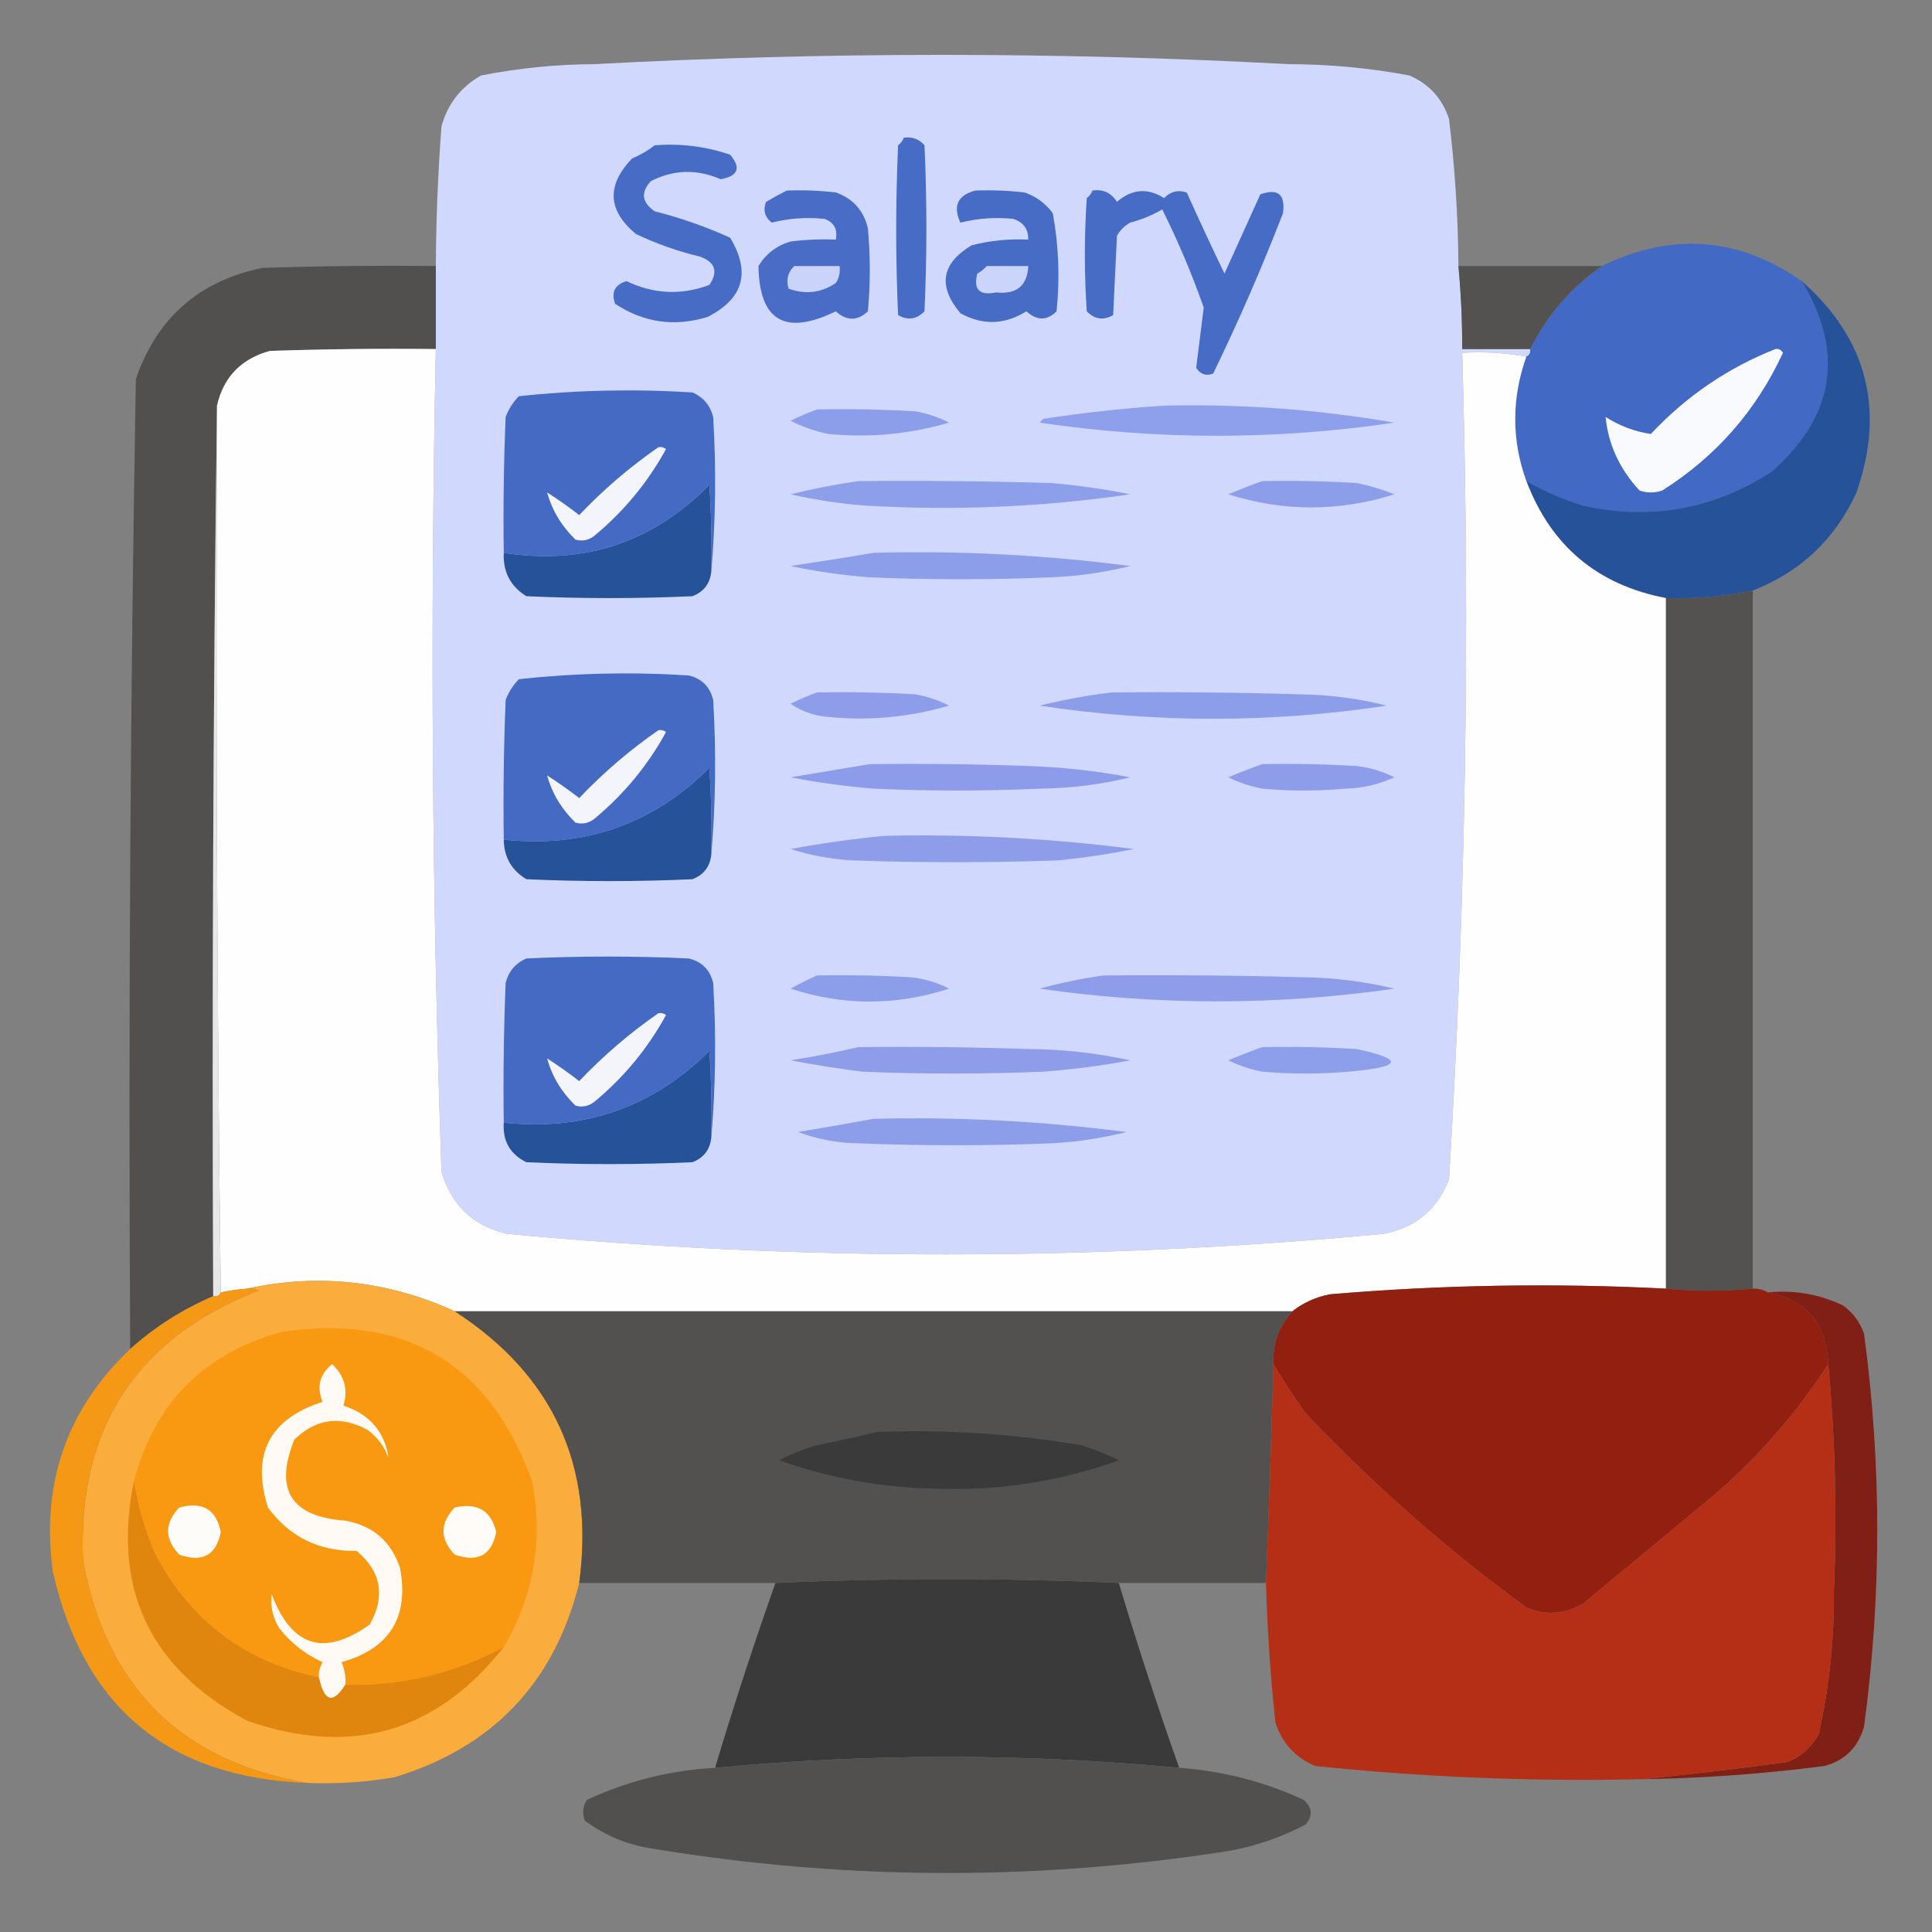 <?xml version="1.0" encoding="UTF-8"?>
<!DOCTYPE svg PUBLIC "-//W3C//DTD SVG 1.1//EN" "http://www.w3.org/Graphics/SVG/1.1/DTD/svg11.dtd">
<svg xmlns="http://www.w3.org/2000/svg" version="1.1" width="512px" height="512px" style="shape-rendering:geometricPrecision; text-rendering:geometricPrecision; image-rendering:optimizeQuality; fill-rule:evenodd; clip-rule:evenodd" xmlns:xlink="http://www.w3.org/1999/xlink">
<rect width="100%" height="100%" fill="#808080" stroke="none"/>
<g><path style="opacity:0.999" fill="#d0d9fd" d="M 386.5,70.5 C 387.187,77.813 387.521,85.146 387.5,92.5C 393.5,92.5 399.5,92.5 405.5,92.5C 405.672,93.492 405.338,94.158 404.5,94.5C 399.025,93.511 393.358,93.178 387.5,93.5C 389.626,166.555 388.459,239.555 384,312.5C 380.888,320.612 375.054,325.445 366.5,327C 289.144,334.236 211.811,334.236 134.5,327C 125.443,324.943 119.609,319.443 117,310.5C 114.473,237.781 113.973,165.115 115.5,92.5C 115.5,85.167 115.5,77.833 115.5,70.5C 115.567,58.151 116.067,45.818 117,33.5C 118.623,27.543 122.123,23.043 127.5,20C 137.383,18.058 147.383,17.058 157.5,17C 218.833,13.718 280.166,13.718 341.5,17C 352.283,17.02 362.95,18.02 373.5,20C 378.712,22.247 382.212,26.08 384,31.5C 385.571,44.443 386.404,57.443 386.5,70.5 Z"/></g>
<g><path style="opacity:1" fill="#476cc6" d="M 239.5,36.5 C 241.722,36.178 243.556,36.845 245,38.5C 245.667,53.167 245.667,67.833 245,82.5C 242.925,84.648 240.592,84.982 238,83.5C 237.333,68.5 237.333,53.5 238,38.5C 238.717,37.956 239.217,37.289 239.5,36.5 Z"/></g>
<g><path style="opacity:1" fill="#476cc5" d="M 173.5,38.5 C 180.361,37.965 187.028,38.798 193.5,41C 196.446,44.491 195.612,46.658 191,47.5C 184.702,44.757 178.535,44.923 172.5,48C 169.735,50.966 170.068,53.633 173.5,56C 180.371,57.735 187.037,60.068 193.5,63C 199.019,72.166 197.019,79.166 187.5,84C 178.728,86.675 170.561,85.508 163,80.5C 161.928,77.447 162.928,75.447 166,74.5C 173.257,77.958 180.59,78.291 188,75.5C 190.379,71.971 189.546,69.471 185.5,68C 179.618,66.595 173.951,64.595 168.5,62C 161.022,55.767 160.689,49.101 167.5,42C 169.727,41.059 171.727,39.892 173.5,38.5 Z"/></g>
<g><path style="opacity:1" fill="#496dc6" d="M 208.5,50.5 C 212.846,50.334 217.179,50.501 221.5,51C 226.062,52.627 228.895,55.794 230,60.5C 230.667,67.833 230.667,75.167 230,82.5C 227.205,85.113 224.371,85.113 221.5,82.5C 208.06,89.044 201.227,85.044 201,70.5C 202.981,67.255 205.814,65.089 209.5,64C 213.486,63.501 217.486,63.334 221.5,63.5C 222.035,60.761 221.035,58.928 218.5,58C 213.712,57.519 209.045,57.852 204.5,59C 202.675,57.534 202.175,55.701 203,53.5C 204.876,52.391 206.709,51.391 208.5,50.5 Z"/></g>
<g><path style="opacity:1" fill="#466cc5" d="M 258.5,50.5 C 262.846,50.334 267.179,50.501 271.5,51C 274.539,52.031 277.039,53.865 279,56.5C 280.576,65.09 280.91,73.756 280,82.5C 277.472,85.023 274.805,85.023 272,82.5C 266.205,86.096 260.372,86.262 254.5,83C 248.475,75.815 249.475,69.815 257.5,65C 262.42,63.75 267.42,63.25 272.5,63.5C 272.548,60.708 271.215,58.875 268.5,58C 263.7,57.52 259.034,57.854 254.5,59C 252.485,54.539 253.819,51.706 258.5,50.5 Z"/></g>
<g><path style="opacity:1" fill="#466cc5" d="M 289.5,50.5 C 292.325,50.081 294.491,51.081 296,53.5C 299.935,50.07 304.102,49.737 308.5,52.5C 310.191,50.744 312.191,50.244 314.5,51C 317.74,58.227 321.074,65.393 324.5,72.5C 327.662,65.509 330.829,58.509 334,51.5C 338.686,49.85 340.686,51.516 340,56.5C 334.405,70.966 328.238,85.132 321.5,99C 319.633,99.711 318.133,99.211 317,97.5C 317.652,92.183 318.318,86.85 319,81.5C 315.867,72.572 312.2,63.906 308,55.5C 305.376,57.035 302.543,58.202 299.5,59C 298,59.833 296.833,61 296,62.5C 295.667,69.5 295.333,76.5 295,83.5C 292.408,84.982 290.075,84.648 288,82.5C 287.333,72.5 287.333,62.5 288,52.5C 288.717,51.956 289.217,51.289 289.5,50.5 Z"/></g>
<g><path style="opacity:0.994" fill="#4269c3" d="M 477.5,74.5 C 488.844,93.454 486.177,110.288 469.5,125C 454.154,134.957 437.487,137.957 419.5,134C 414.215,132.354 409.215,130.187 404.5,127.5C 400.561,116.6 400.561,105.6 404.5,94.5C 405.338,94.158 405.672,93.492 405.5,92.5C 409.983,83.512 416.316,76.178 424.5,70.5C 443.044,61.467 460.711,62.8 477.5,74.5 Z"/></g>
<g><path style="opacity:0.981" fill="#51504f" d="M 115.5,70.5 C 115.5,77.833 115.5,85.167 115.5,92.5C 100.83,92.333 86.163,92.5 71.5,93C 63.907,95.092 59.24,99.925 57.5,107.5C 56.501,185.998 56.167,264.665 56.5,343.5C 48.364,346.982 41.03,351.649 34.5,357.5C 34.011,271.789 34.511,186.122 36,100.5C 41.532,84.303 52.698,74.47 69.5,71C 84.83,70.5 100.163,70.333 115.5,70.5 Z"/></g>
<g><path style="opacity:1" fill="#cad4fb" d="M 210.5,70.5 C 214.5,70.5 218.5,70.5 222.5,70.5C 222.714,72.144 222.38,73.644 221.5,75C 217.603,77.618 213.436,78.118 209,76.5C 208.252,74.16 208.752,72.16 210.5,70.5 Z"/></g>
<g><path style="opacity:1" fill="#cbd5fb" d="M 261.5,70.5 C 265.167,70.5 268.833,70.5 272.5,70.5C 272.247,75.734 269.414,78.067 264,77.5C 259.567,78.401 257.9,76.735 259,72.5C 259.995,71.934 260.828,71.267 261.5,70.5 Z"/></g>
<g><path style="opacity:0.964" fill="#51504f" d="M 386.5,70.5 C 399.167,70.5 411.833,70.5 424.5,70.5C 416.316,76.178 409.983,83.512 405.5,92.5C 399.5,92.5 393.5,92.5 387.5,92.5C 387.521,85.146 387.187,77.813 386.5,70.5 Z"/></g>
<g><path style="opacity:1" fill="#26529a" d="M 477.5,74.5 C 494.799,89.793 499.632,108.459 492,130.5C 486.291,142.918 477.125,151.585 464.5,156.5C 456.924,158.065 449.258,158.732 441.5,158.5C 423.382,155.047 411.048,144.713 404.5,127.5C 409.215,130.187 414.215,132.354 419.5,134C 437.487,137.957 454.154,134.957 469.5,125C 486.177,110.288 488.844,93.454 477.5,74.5 Z"/></g>
<g><path style="opacity:1" fill="#fefefe" d="M 115.5,92.5 C 113.973,165.115 114.473,237.781 117,310.5C 119.609,319.443 125.443,324.943 134.5,327C 211.811,334.236 289.144,334.236 366.5,327C 375.054,325.445 380.888,320.612 384,312.5C 388.459,239.555 389.626,166.555 387.5,93.5C 393.358,93.178 399.025,93.511 404.5,94.5C 400.561,105.6 400.561,116.6 404.5,127.5C 411.048,144.713 423.382,155.047 441.5,158.5C 441.5,219.5 441.5,280.5 441.5,341.5C 411.804,339.984 382.137,340.484 352.5,343C 348.764,343.703 345.431,345.203 342.5,347.5C 268.5,347.5 194.5,347.5 120.5,347.5C 102.707,339.401 84.374,337.401 65.5,341.5C 63.139,341.674 60.806,342.007 58.5,342.5C 57.501,264.335 57.167,186.002 57.5,107.5C 59.24,99.925 63.907,95.092 71.5,93C 86.163,92.5 100.83,92.333 115.5,92.5 Z"/></g>
<g><path style="opacity:1" fill="#f9fafd" d="M 470.5,92.5 C 471.376,92.369 472.043,92.703 472.5,93.5C 465.426,108.815 454.759,120.982 440.5,130C 438.5,130.667 436.5,130.667 434.5,130C 429.219,124.318 426.219,117.818 425.5,110.5C 429.282,112.904 433.282,114.404 437.5,115C 446.901,104.981 457.901,97.481 470.5,92.5 Z"/></g>
<g><path style="opacity:1" fill="#446ac4" d="M 188.5,151.5 C 188.666,143.826 188.5,136.159 188,128.5C 172.914,143.806 154.747,149.806 133.5,146.5C 133.333,134.495 133.5,122.495 134,110.5C 134.792,108.413 135.959,106.579 137.5,105C 152.741,103.366 168.074,103.032 183.5,104C 186.381,105.251 188.214,107.417 189,110.5C 189.827,124.34 189.661,138.006 188.5,151.5 Z"/></g>
<g><path style="opacity:1" fill="#8c9dea" d="M 216.5,108.5 C 225.173,108.334 233.84,108.5 242.5,109C 245.702,109.547 248.702,110.547 251.5,112C 241.048,115.067 230.382,116.067 219.5,115C 215.96,114.266 212.627,113.099 209.5,111.5C 211.875,110.34 214.208,109.34 216.5,108.5 Z"/></g>
<g><path style="opacity:1" fill="#8e9feb" d="M 308.5,107.5 C 329.002,107.017 349.335,108.517 369.5,112C 338.154,116.646 306.821,116.646 275.5,112C 275.833,111.667 276.167,111.333 276.5,111C 287.257,109.354 297.924,108.188 308.5,107.5 Z"/></g>
<g><path style="opacity:1" fill="#e7e7e7" d="M 57.5,107.5 C 57.167,186.002 57.501,264.335 58.5,342.5C 58.158,343.338 57.492,343.672 56.5,343.5C 56.167,264.665 56.501,185.998 57.5,107.5 Z"/></g>
<g><path style="opacity:1" fill="#f3f5fb" d="M 174.5,118.5 C 175.239,118.369 175.906,118.536 176.5,119C 171.677,127.832 165.343,135.498 157.5,142C 155.956,143.187 154.289,143.52 152.5,143C 148.791,139.393 146.291,135.226 145,130.5C 147.921,132.377 150.754,134.377 153.5,136.5C 159.905,129.758 166.905,123.758 174.5,118.5 Z"/></g>
<g><path style="opacity:1" fill="#8d9eeb" d="M 227.5,127.5 C 244.503,127.333 261.503,127.5 278.5,128C 285.565,128.591 292.565,129.591 299.5,131C 276.291,134.379 252.958,135.379 229.5,134C 222.746,133.489 216.079,132.489 209.5,131C 215.581,129.503 221.581,128.336 227.5,127.5 Z"/></g>
<g><path style="opacity:1" fill="#8c9dea" d="M 334.5,127.5 C 342.84,127.334 351.173,127.5 359.5,128C 362.936,128.692 366.27,129.692 369.5,131C 354.837,135.632 340.17,135.632 325.5,131C 328.571,129.704 331.571,128.538 334.5,127.5 Z"/></g>
<g><path style="opacity:1" fill="#265299" d="M 188.5,151.5 C 188.16,154.675 186.493,156.841 183.5,158C 168.833,158.667 154.167,158.667 139.5,158C 135.274,155.383 133.274,151.55 133.5,146.5C 154.747,149.806 172.914,143.806 188,128.5C 188.5,136.159 188.666,143.826 188.5,151.5 Z"/></g>
<g><path style="opacity:1" fill="#8c9dea" d="M 231.5,146.5 C 254.284,145.894 276.951,147.061 299.5,150C 292.615,151.717 285.615,152.717 278.5,153C 262.5,153.667 246.5,153.667 230.5,153C 223.395,152.458 216.395,151.458 209.5,150C 216.979,148.893 224.312,147.727 231.5,146.5 Z"/></g>
<g><path style="opacity:1" fill="#535251" d="M 464.5,156.5 C 464.5,218.167 464.5,279.833 464.5,341.5C 456.908,342.241 449.242,342.241 441.5,341.5C 441.5,280.5 441.5,219.5 441.5,158.5C 449.258,158.732 456.924,158.065 464.5,156.5 Z"/></g>
<g><path style="opacity:1" fill="#446ac4" d="M 188.5,226.5 C 188.666,218.826 188.5,211.159 188,203.5C 172.96,218.459 154.794,224.793 133.5,222.5C 133.333,210.162 133.5,197.829 134,185.5C 134.792,183.413 135.959,181.579 137.5,180C 152.407,178.367 167.407,178.033 182.5,179C 185.973,179.807 188.14,181.973 189,185.5C 189.827,199.34 189.661,213.006 188.5,226.5 Z"/></g>
<g><path style="opacity:1" fill="#8d9dea" d="M 216.5,183.5 C 225.173,183.334 233.84,183.5 242.5,184C 245.702,184.547 248.702,185.547 251.5,187C 241.037,190.067 230.371,191.067 219.5,190C 215.821,189.719 212.488,188.552 209.5,186.5C 211.875,185.34 214.208,184.34 216.5,183.5 Z"/></g>
<g><path style="opacity:1" fill="#8c9dea" d="M 294.5,183.5 C 311.17,183.333 327.837,183.5 344.5,184C 352.299,184.104 359.966,185.104 367.5,187C 336.834,191.65 306.168,191.65 275.5,187C 281.821,185.439 288.154,184.273 294.5,183.5 Z"/></g>
<g><path style="opacity:1" fill="#f3f5fb" d="M 174.5,193.5 C 175.239,193.369 175.906,193.536 176.5,194C 171.677,202.832 165.343,210.498 157.5,217C 155.956,218.187 154.289,218.52 152.5,218C 148.791,214.393 146.291,210.226 145,205.5C 147.921,207.377 150.754,209.377 153.5,211.5C 159.905,204.758 166.905,198.758 174.5,193.5 Z"/></g>
<g><path style="opacity:1" fill="#8c9cea" d="M 230.5,202.5 C 244.504,202.333 258.504,202.5 272.5,203C 281.588,203.292 290.588,204.292 299.5,206C 291.633,207.925 283.633,208.925 275.5,209C 260.833,209.667 246.167,209.667 231.5,209C 224.094,208.393 216.761,207.393 209.5,206C 216.626,204.829 223.626,203.662 230.5,202.5 Z"/></g>
<g><path style="opacity:1" fill="#8d9dea" d="M 334.5,202.5 C 342.84,202.334 351.173,202.5 359.5,203C 363.019,203.395 366.352,204.395 369.5,206C 365.389,207.891 361.056,208.891 356.5,209C 349.167,209.667 341.833,209.667 334.5,209C 331.363,208.399 328.363,207.399 325.5,206C 328.571,204.704 331.571,203.538 334.5,202.5 Z"/></g>
<g><path style="opacity:1" fill="#255299" d="M 188.5,226.5 C 188.16,229.675 186.493,231.841 183.5,233C 168.833,233.667 154.167,233.667 139.5,233C 135.571,230.647 133.571,227.147 133.5,222.5C 154.794,224.793 172.96,218.459 188,203.5C 188.5,211.159 188.666,218.826 188.5,226.5 Z"/></g>
<g><path style="opacity:1" fill="#8d9dea" d="M 234.5,221.5 C 256.593,221.006 278.593,222.172 300.5,225C 293.888,226.327 287.222,227.327 280.5,228C 262.167,228.667 243.833,228.667 225.5,228C 220.022,227.643 214.688,226.643 209.5,225C 217.924,223.451 226.258,222.284 234.5,221.5 Z"/></g>
<g><path style="opacity:1" fill="#446ac4" d="M 188.5,301.5 C 188.666,293.826 188.5,286.159 188,278.5C 172.973,293.455 154.806,299.788 133.5,297.5C 133.333,285.162 133.5,272.829 134,260.5C 134.786,257.417 136.619,255.251 139.5,254C 153.833,253.333 168.167,253.333 182.5,254C 186,254.833 188.167,257 189,260.5C 189.827,274.34 189.661,288.006 188.5,301.5 Z"/></g>
<g><path style="opacity:1" fill="#8c9dea" d="M 216.5,258.5 C 224.84,258.334 233.173,258.5 241.5,259C 245.069,259.39 248.403,260.39 251.5,262C 237.471,266.576 223.471,266.576 209.5,262C 211.858,260.724 214.192,259.558 216.5,258.5 Z"/></g>
<g><path style="opacity:1" fill="#8d9dea" d="M 292.5,258.5 C 310.503,258.333 328.503,258.5 346.5,259C 354.278,259.188 361.945,260.188 369.5,262C 338.135,266.509 306.802,266.509 275.5,262C 281.224,260.432 286.89,259.266 292.5,258.5 Z"/></g>
<g><path style="opacity:1" fill="#f4f5fb" d="M 174.5,268.5 C 175.239,268.369 175.906,268.536 176.5,269C 171.677,277.832 165.343,285.498 157.5,292C 155.956,293.187 154.289,293.52 152.5,293C 148.791,289.393 146.291,285.226 145,280.5C 147.921,282.377 150.754,284.377 153.5,286.5C 159.905,279.758 166.905,273.758 174.5,268.5 Z"/></g>
<g><path style="opacity:1" fill="#8d9dea" d="M 227.5,277.5 C 242.504,277.333 257.504,277.5 272.5,278C 281.615,278.065 290.615,279.065 299.5,281C 291.898,282.437 284.232,283.437 276.5,284C 260.5,284.667 244.5,284.667 228.5,284C 222.12,283.196 215.786,282.196 209.5,281C 215.663,280.028 221.663,278.862 227.5,277.5 Z"/></g>
<g><path style="opacity:1" fill="#8d9eeb" d="M 334.5,277.5 C 342.84,277.334 351.173,277.5 359.5,278C 372.292,280.747 371.626,282.747 357.5,284C 349.833,284.667 342.167,284.667 334.5,284C 331.363,283.399 328.363,282.399 325.5,281C 328.571,279.704 331.571,278.538 334.5,277.5 Z"/></g>
<g><path style="opacity:1" fill="#265299" d="M 188.5,301.5 C 188.16,304.675 186.493,306.841 183.5,308C 168.833,308.667 154.167,308.667 139.5,308C 135.175,305.882 133.175,302.382 133.5,297.5C 154.806,299.788 172.973,293.455 188,278.5C 188.5,286.159 188.666,293.826 188.5,301.5 Z"/></g>
<g><path style="opacity:1" fill="#8c9dea" d="M 231.5,296.5 C 253.937,295.945 276.27,297.112 298.5,300C 291.943,301.651 285.276,302.651 278.5,303C 261.5,303.667 244.5,303.667 227.5,303C 221.983,302.916 216.649,301.916 211.5,300C 218.275,298.862 224.942,297.696 231.5,296.5 Z"/></g>
<g><path style="opacity:0.995" fill="#faac3d" d="M 120.5,347.5 C 146.626,364.426 157.626,388.426 153.5,419.5C 146.894,445.939 130.561,463.105 104.5,471C 96.895,472.311 89.228,472.811 81.5,472.5C 47.976,466.791 28.143,447.125 22,413.5C 20.552,378.547 36.052,354.714 68.5,342C 67.552,341.517 66.552,341.351 65.5,341.5C 84.374,337.401 102.707,339.401 120.5,347.5 Z"/></g>
<g><path style="opacity:0.955" fill="#f99910" d="M 65.5,341.5 C 66.552,341.351 67.552,341.517 68.5,342C 36.052,354.714 20.552,378.547 22,413.5C 28.143,447.125 47.976,466.791 81.5,472.5C 44.664,471.167 22.164,452.501 14,416.5C 10.829,393.174 17.662,373.508 34.5,357.5C 41.03,351.649 48.364,346.982 56.5,343.5C 57.492,343.672 58.158,343.338 58.5,342.5C 60.806,342.007 63.139,341.674 65.5,341.5 Z"/></g>
<g><path style="opacity:1" fill="#912010" d="M 441.5,341.5 C 449.242,342.241 456.908,342.241 464.5,341.5C 465.959,341.433 467.292,341.766 468.5,342.5C 478.79,344.47 484.123,350.803 484.5,361.5C 476.291,374.233 466.291,385.733 454.5,396C 442.833,405.667 431.167,415.333 419.5,425C 414.657,427.835 409.657,428.168 404.5,426C 383.517,410.694 364.017,393.527 346,374.5C 342.91,370.261 340.077,365.928 337.5,361.5C 337.198,356.07 338.864,351.403 342.5,347.5C 345.431,345.203 348.764,343.703 352.5,343C 382.137,340.484 411.804,339.984 441.5,341.5 Z"/></g>
<g><path style="opacity:0.956" fill="#7f1b11" d="M 468.5,342.5 C 475.526,341.805 482.193,342.972 488.5,346C 491.106,347.938 492.939,350.438 494,353.5C 498.653,388.175 498.653,422.841 494,457.5C 492.5,463 489,466.5 483.5,468C 467.569,470.079 451.569,471.246 435.5,471.5C 448.05,470.196 460.717,468.696 473.5,467C 477.275,465.558 480.108,463.058 482,459.5C 484.787,447.009 486.12,434.342 486,421.5C 486.857,401.459 486.357,381.459 484.5,361.5C 484.123,350.803 478.79,344.47 468.5,342.5 Z"/></g>
<g><path style="opacity:0.998" fill="#525150" d="M 120.5,347.5 C 194.5,347.5 268.5,347.5 342.5,347.5C 338.864,351.403 337.198,356.07 337.5,361.5C 336.924,380.99 336.257,400.324 335.5,419.5C 322.5,419.5 309.5,419.5 296.5,419.5C 266.167,418.167 235.833,418.167 205.5,419.5C 188.167,419.5 170.833,419.5 153.5,419.5C 157.626,388.426 146.626,364.426 120.5,347.5 Z"/></g>
<g><path style="opacity:1" fill="#f99911" d="M 133.5,436.5 C 120.405,443.52 106.405,446.853 91.5,446.5C 91.682,444.409 91.348,442.409 90.5,440.5C 103.279,436.888 108.445,428.554 106,415.5C 103.631,408.464 98.798,404.297 91.5,403C 77.111,401.956 72.611,394.789 78,381.5C 83.823,375.876 90.323,375.043 97.5,379C 100.106,380.938 101.939,383.438 103,386.5C 101.978,379.465 97.978,374.798 91,372.5C 92.284,368.271 91.284,364.604 88,361.5C 84.687,364.236 83.853,367.57 85.5,371.5C 71.4,376.033 66.567,385.366 71,399.5C 76.755,407.321 84.588,411.155 94.5,411C 101.037,416.475 102.204,422.975 98,430.5C 85.928,439.138 77.261,436.471 72,422.5C 71.612,425.685 72.279,428.685 74,431.5C 77.092,435.423 80.926,438.423 85.5,440.5C 84.754,441.736 84.421,443.07 84.5,444.5C 64.806,440.397 50.306,429.397 41,411.5C 38.388,405.384 36.555,399.051 35.5,392.5C 40.921,371.912 53.921,358.745 74.5,353C 107.554,348.102 129.721,361.269 141,392.5C 144.007,408.123 141.507,422.789 133.5,436.5 Z"/></g>
<g><path style="opacity:1" fill="#fffaf3" d="M 91.5,446.5 C 88.231,451.696 85.898,451.029 84.5,444.5C 84.421,443.07 84.754,441.736 85.5,440.5C 80.926,438.423 77.092,435.423 74,431.5C 72.279,428.685 71.612,425.685 72,422.5C 77.261,436.471 85.928,439.138 98,430.5C 102.204,422.975 101.037,416.475 94.5,411C 84.588,411.155 76.755,407.321 71,399.5C 66.567,385.366 71.4,376.033 85.5,371.5C 83.853,367.57 84.687,364.236 88,361.5C 91.284,364.604 92.284,368.271 91,372.5C 97.978,374.798 101.978,379.465 103,386.5C 101.939,383.438 100.106,380.938 97.5,379C 90.323,375.043 83.823,375.876 78,381.5C 72.611,394.789 77.111,401.956 91.5,403C 98.798,404.297 103.631,408.464 106,415.5C 108.445,428.554 103.279,436.888 90.5,440.5C 91.348,442.409 91.682,444.409 91.5,446.5 Z"/></g>
<g><path style="opacity:0.997" fill="#b42f15" d="M 337.5,361.5 C 340.077,365.928 342.91,370.261 346,374.5C 364.017,393.527 383.517,410.694 404.5,426C 409.657,428.168 414.657,427.835 419.5,425C 431.167,415.333 442.833,405.667 454.5,396C 466.291,385.733 476.291,374.233 484.5,361.5C 486.357,381.459 486.857,401.459 486,421.5C 486.12,434.342 484.787,447.009 482,459.5C 480.108,463.058 477.275,465.558 473.5,467C 460.717,468.696 448.05,470.196 435.5,471.5C 406.419,472.172 377.419,471.005 348.5,468C 343.243,465.744 339.743,461.91 338,456.5C 336.678,444.199 335.845,431.866 335.5,419.5C 336.257,400.324 336.924,380.99 337.5,361.5 Z"/></g>
<g><path style="opacity:1" fill="#3a3a3a" d="M 232.5,379.5 C 250.64,378.795 268.64,379.962 286.5,383C 289.95,384.03 293.283,385.363 296.5,387C 280.716,392.67 264.383,395.17 247.5,394.5C 233.419,394.193 219.752,391.693 206.5,387C 209.64,385.284 212.973,383.951 216.5,383C 221.979,381.881 227.312,380.714 232.5,379.5 Z"/></g>
<g><path style="opacity:1" fill="#e0860e" d="M 35.5,392.5 C 36.555,399.051 38.388,405.384 41,411.5C 50.306,429.397 64.806,440.397 84.5,444.5C 85.898,451.029 88.231,451.696 91.5,446.5C 106.405,446.853 120.405,443.52 133.5,436.5C 115.63,459.139 92.963,465.639 65.5,456C 39.68,442.198 29.68,421.031 35.5,392.5 Z"/></g>
<g><path style="opacity:1" fill="#fefcf8" d="M 47.5,399.5 C 53.651,397.844 57.317,400.01 58.5,406C 57.306,412.149 53.639,414.149 47.5,412C 43.565,407.837 43.565,403.67 47.5,399.5 Z"/></g>
<g><path style="opacity:1" fill="#fffbf7" d="M 120.5,399.5 C 126.471,398.141 130.137,400.308 131.5,406C 130.306,412.149 126.639,414.149 120.5,412C 116.547,407.835 116.547,403.669 120.5,399.5 Z"/></g>
<g><path style="opacity:0.992" fill="#3a3a3a" d="M 296.5,419.5 C 301.435,435.973 306.769,452.306 312.5,468.5C 271.5,464.622 230.5,464.622 189.5,468.5C 194.435,452.027 199.769,435.694 205.5,419.5C 235.833,418.167 266.167,418.167 296.5,419.5 Z"/></g>
<g><path style="opacity:0.979" fill="#504f4e" d="M 312.5,468.5 C 324.039,469.301 335.039,472.135 345.5,477C 347.787,479.048 347.954,481.215 346,483.5C 338.648,487.395 330.815,489.895 322.5,491C 272.777,498.473 223.11,498.14 173.5,490C 166.629,489.048 160.462,486.548 155,482.5C 154.257,480.559 154.424,478.726 155.5,477C 166.27,471.974 177.603,469.141 189.5,468.5C 230.5,464.622 271.5,464.622 312.5,468.5 Z"/></g>
</svg>
